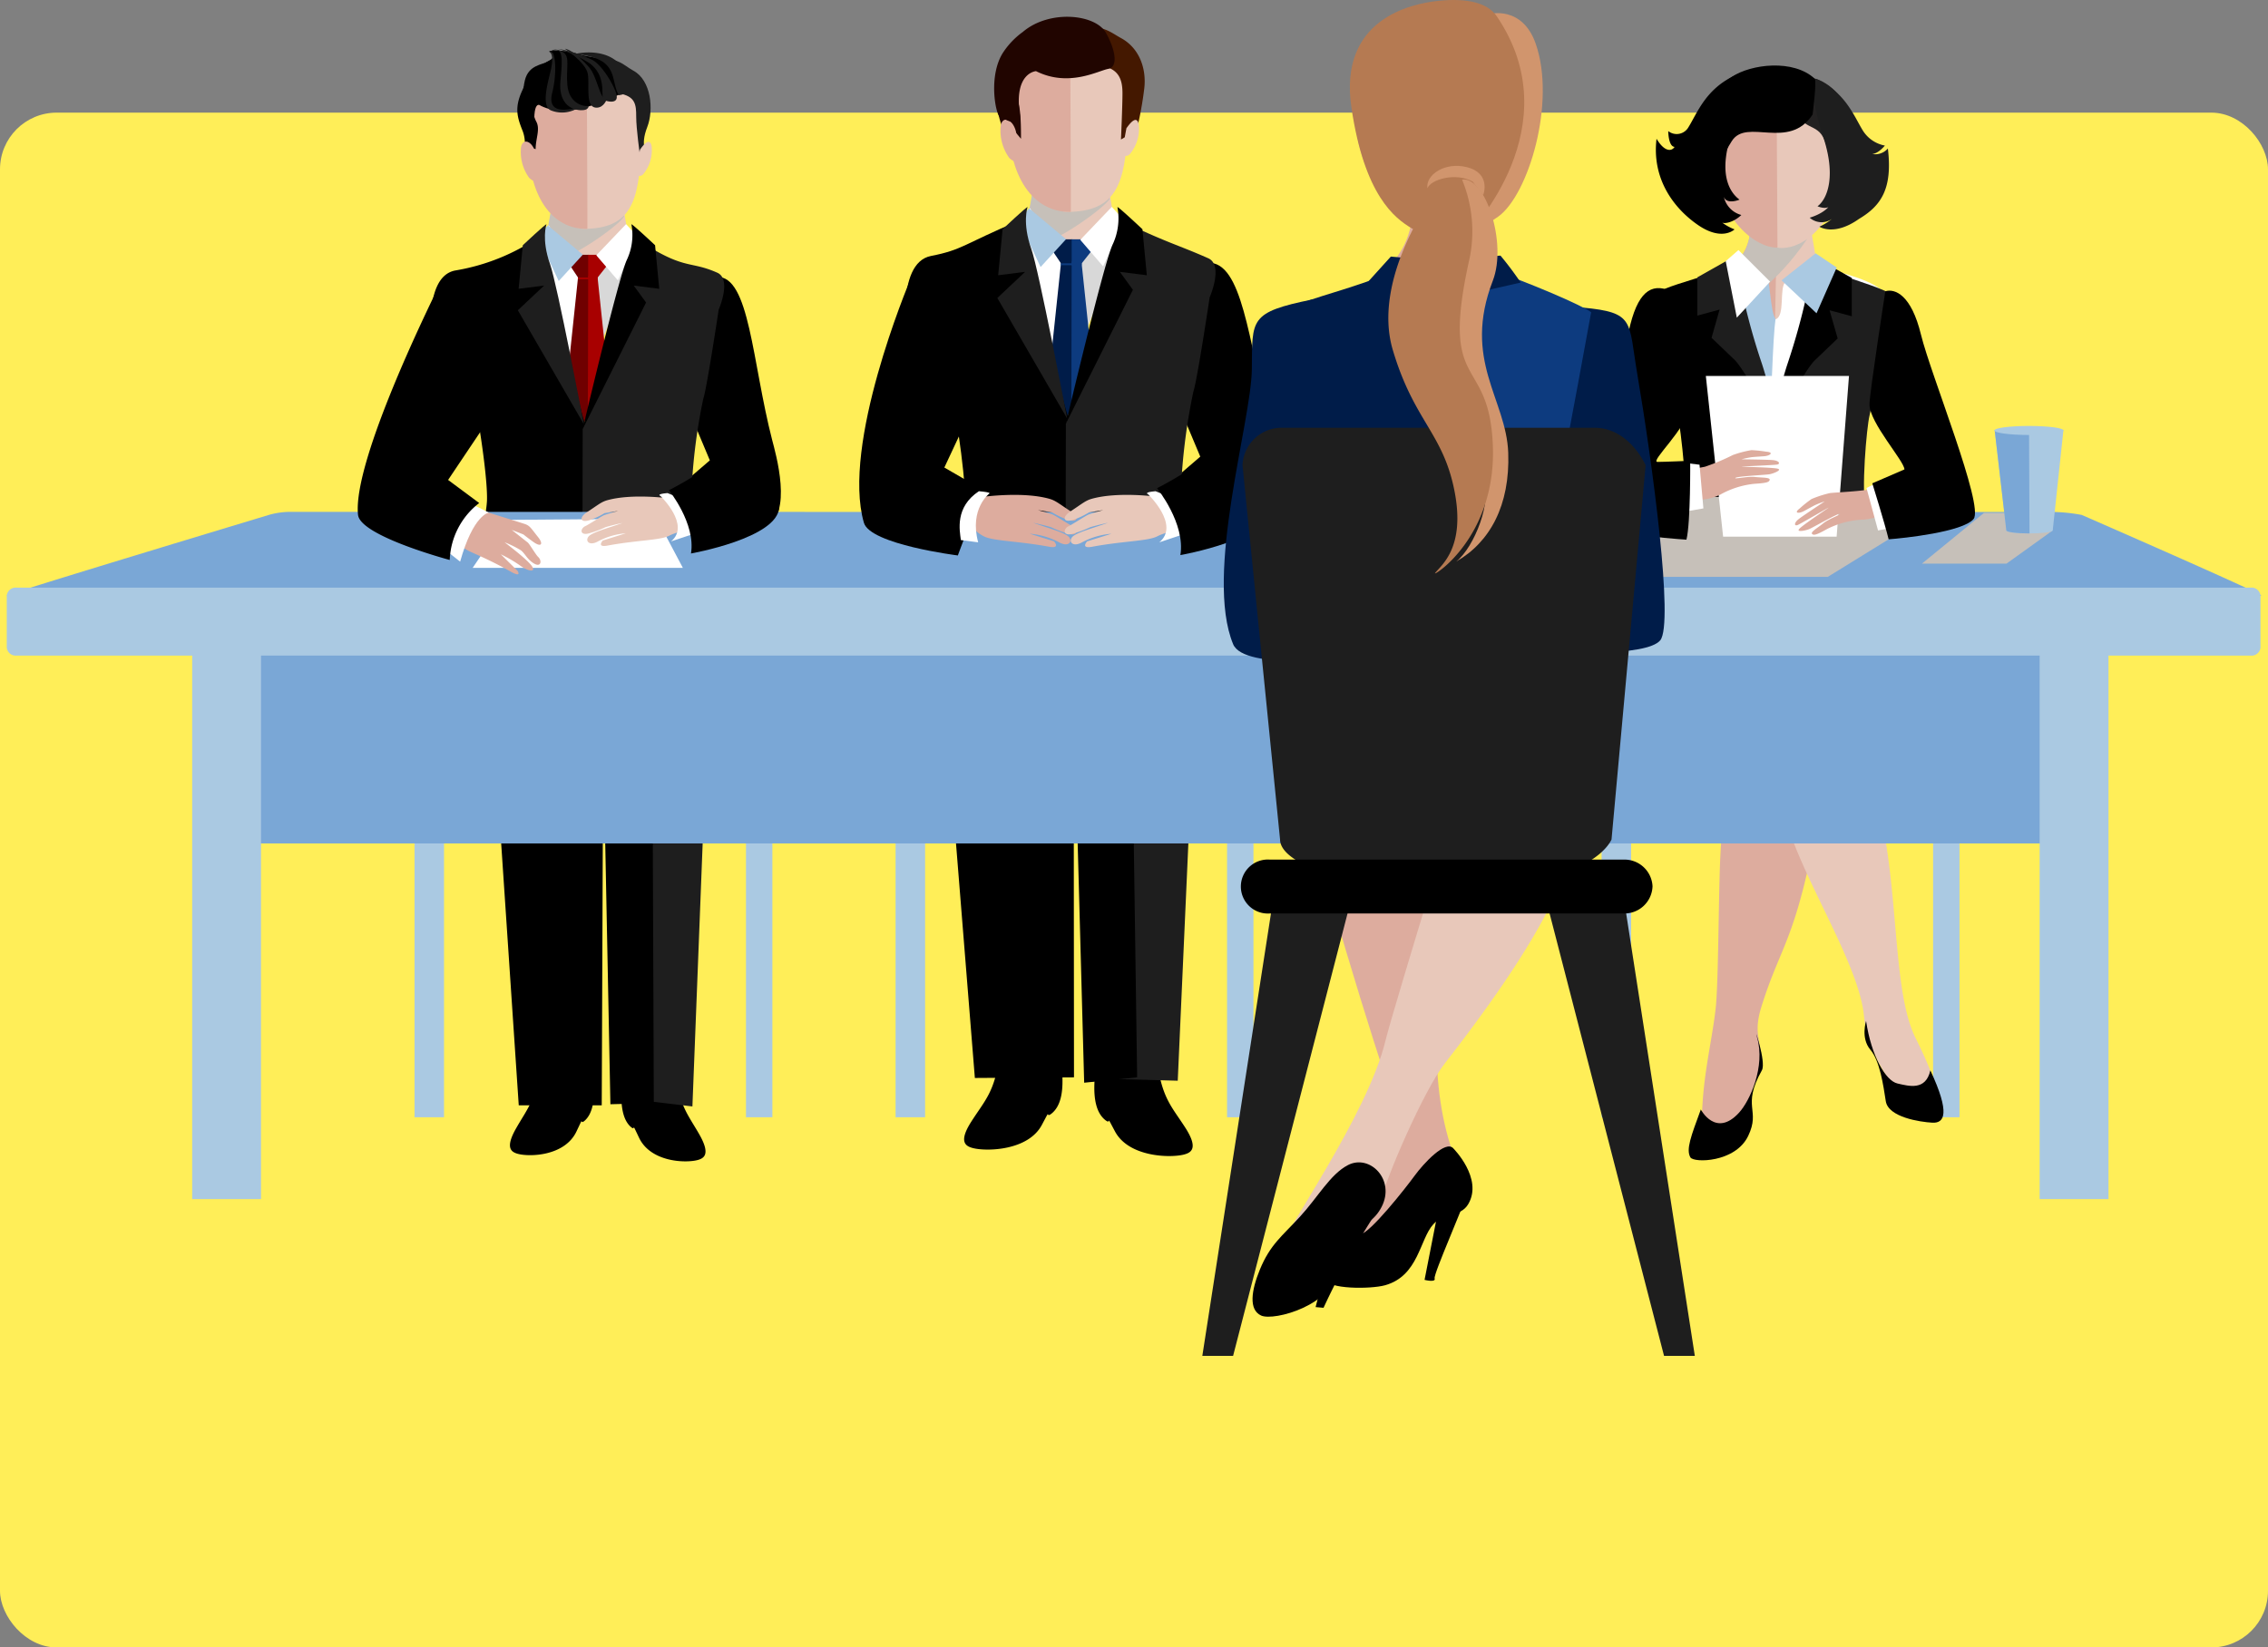<svg xmlns="http://www.w3.org/2000/svg" xmlns:xlink="http://www.w3.org/1999/xlink" width="400" height="290.64" viewBox="0 0 400 290.64">
  <rect x="0" y="0" width="400" height="290.64" fill="#808080" stroke="none"/>
  <defs>
    <clipPath id="clip-path">
      <rect id="Rectángulo_375656" data-name="Rectángulo 375656" width="397.639" height="239.199" fill="none"/>
    </clipPath>
    <clipPath id="clip-path-3">
      <rect id="Rectángulo_375639" data-name="Rectángulo 375639" width="14.491" height="13.525" fill="none"/>
    </clipPath>
    <clipPath id="clip-path-4">
      <path id="Trazado_718559" data-name="Trazado 718559" d="M47.671,13.973v-.007l.043.007.033-.007v.007l5.057.278c0,.41,1.281,3.122,1.485,4.789-1.269,1.886-9.481,7.543-11.929,7.543-2.038,0-1.264,1.76-2.562.384.266-2.059,2.237-12.218,2.237-12.7Z" transform="translate(-39.798 -13.966)" fill="none"/>
    </clipPath>
    <linearGradient id="linear-gradient" x1="-5.154" y1="11.518" x2="-5.022" y2="11.518" gradientUnits="objectBoundingBox">
      <stop offset="0" stop-color="#fff"/>
      <stop offset="0.253" stop-color="#c6c0b9"/>
      <stop offset="1" stop-color="#c6c0b9"/>
    </linearGradient>
    <clipPath id="clip-path-5">
      <path id="Trazado_718567" data-name="Trazado 718567" d="M39.091,19.072,48.164,52.14,58.546,19.952l-2.631-3.264c-.754.954-4.718,4.025-7,3.776s-6.077-2.282-6.829-3.911c-.629.683-2.993,2.519-2.993,2.519" transform="translate(-39.091 -16.553)" fill="none"/>
    </clipPath>
    <clipPath id="clip-path-7">
      <rect id="Rectángulo_375644" data-name="Rectángulo 375644" width="22.121" height="22.026" fill="none"/>
    </clipPath>
    <clipPath id="clip-path-8">
      <path id="Trazado_718588" data-name="Trazado 718588" d="M140.707,14.85h.09l5.439.3c0,.439.427,4.063.643,5.849A43.61,43.61,0,0,1,129.45,36.627c-3.24,1.634-3.3-5.294-4.692-6.779,3.288-.586,9.331-3.34,10.664-5.989,1.561-3.081.871-7.944.871-8.3Z" transform="translate(-124.758 -14.85)" fill="none"/>
    </clipPath>
    <linearGradient id="linear-gradient-2" x1="-10.175" y1="7.395" x2="-10.092" y2="7.395" gradientUnits="objectBoundingBox">
      <stop offset="0" stop-color="#fff"/>
      <stop offset="0.25" stop-color="#fff"/>
      <stop offset="0.643" stop-color="#c6c0b9"/>
      <stop offset="1" stop-color="#c6c0b9"/>
    </linearGradient>
    <clipPath id="clip-path-9">
      <rect id="Rectángulo_375646" data-name="Rectángulo 375646" width="15.321" height="14.299" fill="none"/>
    </clipPath>
    <clipPath id="clip-path-10">
      <path id="Trazado_718609" data-name="Trazado 718609" d="M83.877,12.536v0l.038,0,.045,0v0l5.342.3c0,.434,1.357,3.3,1.573,5.064-1.35,1.992-10.026,7.972-12.617,7.972-2.151,0-1.335,1.862-2.7.406.285-2.177,2.36-12.918,2.36-13.425Z" transform="translate(-75.554 -12.531)" fill="none"/>
    </clipPath>
    <linearGradient id="linear-gradient-3" x1="-9.331" y1="11.078" x2="-9.207" y2="11.078" xlink:href="#linear-gradient"/>
    <clipPath id="clip-path-11">
      <path id="Trazado_718617" data-name="Trazado 718617" d="M74.8,17.927l9.6,34.956L95.368,18.857,92.59,15.411c-.8,1.01-4.981,4.251-7.4,3.992s-6.426-2.415-7.22-4.137c-.669.721-3.169,2.661-3.169,2.661" transform="translate(-74.805 -15.266)" fill="none"/>
    </clipPath>
    <clipPath id="clip-path-13">
      <rect id="Rectángulo_375652" data-name="Rectángulo 375652" width="63.733" height="14.107" fill="none"/>
    </clipPath>
    <clipPath id="clip-path-14">
      <path id="Trazado_718642" data-name="Trazado 718642" d="M176.737,44.436,166,51.065H113.1l16.7-14.106h47.032Z" transform="translate(-113.103 -36.959)" fill="none"/>
    </clipPath>
    <linearGradient id="linear-gradient-4" x1="-12.497" y1="2.72" x2="-12.394" y2="2.72" xlink:href="#linear-gradient-2"/>
    <clipPath id="clip-path-15">
      <rect id="Rectángulo_375654" data-name="Rectángulo 375654" width="23.03" height="8.948" fill="none"/>
    </clipPath>
    <clipPath id="clip-path-16">
      <path id="Trazado_718655" data-name="Trazado 718655" d="M165.435,41.266l-8.117,5.83H142.405l10.937-8.947h4.177l1.39,1.791Z" transform="translate(-142.405 -38.149)" fill="none"/>
    </clipPath>
    <linearGradient id="linear-gradient-5" x1="-14.033" y1="7.558" x2="-13.934" y2="7.558" xlink:href="#linear-gradient-2"/>
  </defs>
  <g id="Grupo_1017917" data-name="Grupo 1017917" transform="translate(-599.999 -2703.644)">
    <g id="Grupo_1017009" data-name="Grupo 1017009" transform="translate(0 973.98)">
      <g id="Image_Place_Holder" data-name="Image Place Holder" transform="translate(599.999 1749.534)">
        <rect id="Image_Place_Holder-2" data-name="Image Place Holder" width="400" height="270.769" rx="10" fill="#ffee58"/>
      </g>
      <g id="Grupo_1017528" data-name="Grupo 1017528" transform="translate(601.18 1729.663)">
        <g id="Grupo_1017527" data-name="Grupo 1017527" clip-path="url(#clip-path)">
          <rect id="Rectángulo_375634" data-name="Rectángulo 375634" width="5.204" height="71.822" transform="translate(281.293 125.282)" fill="#aac9e2"/>
          <rect id="Rectángulo_375635" data-name="Rectángulo 375635" width="4.659" height="71.822" transform="translate(339.75 125.282)" fill="#aac9e2"/>
          <g id="Grupo_1017498" data-name="Grupo 1017498">
            <g id="Grupo_1017497" data-name="Grupo 1017497" clip-path="url(#clip-path)">
              <path id="Trazado_718548" data-name="Trazado 718548" d="M134.6,52.567c-2.664,1.743-5,17.614-5.392,30.6-.242,7.991-.278,20.354-.733,24.382-.723,6.345-2.446,12.346-2.434,20.7,0,5.626,1.53,3.992,6.17-1.442a16.185,16.185,0,0,0,2.979-5.636,13.918,13.918,0,0,0,1.2-6.264c-.263-2.27-1.056-3.783.135-7.628,2.851-9.215,5.142-11.068,8.058-23.646,3.053-13.174.84-38.165-9.981-31.066" transform="translate(172.924 70.414)" fill="#ddac9e"/>
              <path id="Trazado_718549" data-name="Trazado 718549" d="M127.2,90.192c-1.734,4.725-2.633,7.026-1.843,8.435.567,1.013,7.925.951,10.19-3.757s-1.219-5.074,2.424-11.6c.825-1.461-1.577-8.33-.842-5.781,1.48,5.126-1.257,11.144-3.178,13.252-4.111,4.509-6.751-.553-6.751-.553" transform="translate(171.586 105.548)"/>
              <path id="Trazado_718550" data-name="Trazado 718550" d="M134.619,50.635c11.677.168,8.02,5.209,10.828,9.709,9.979,15.968,6.082,42.482,11.514,53.356,4.943,9.882,3.914,11.445,1.592,11.53-3.022.114-6.421-3.366-8.615-8.352a19.659,19.659,0,0,1-2.1-7.137c-1-10.61-14.455-29.441-14.4-38.984s-1.271-6.25-2.3-12.621,3.477-7.5,3.477-7.5" transform="translate(179.72 69.471)" fill="#e8c8ba"/>
              <path id="Trazado_718551" data-name="Trazado 718551" d="M138.412,75.936c.932,6.229,3.463,10.553,5.531,11.027s4.979,1.3,5.807-2.31c3.558,7.609,2.476,9.346.346,9.225-2.187-.121-7.766-.965-8.207-3.786s-1.029-7.09-2.74-9.113-.738-5.043-.738-5.043" transform="translate(189.521 104.184)"/>
              <path id="Trazado_718552" data-name="Trazado 718552" d="M58.269,20.6c5.769-.254,6.2,15.036,9.747,28.779.565,2.182,3.8,13.293-1.283,15.361-7,2.854-6.708-.187-6.708-.187l-9.5-6.02,6.495-5.579-8.186-19.5Z" transform="translate(66.992 28.263)"/>
              <rect id="Rectángulo_375636" data-name="Rectángulo 375636" width="5.202" height="71.822" transform="translate(71.928 125.282)" fill="#aac9e2"/>
              <rect id="Rectángulo_375637" data-name="Rectángulo 375637" width="4.656" height="71.822" transform="translate(130.384 125.282)" fill="#aac9e2"/>
              <path id="Trazado_718553" data-name="Trazado 718553" d="M46.456,79.771c-.384,3.233-1.914,10.323.939,12.8.975.84-.081-1.283,1.426,1.886,2.071,4.36,8.3,4.509,10.373,3.926,1.167-.327,2.218-1.075.261-4.507-2.078-3.636-3.5-4.946-4.279-11.2a27.294,27.294,0,0,0-1.43-5.233Z" transform="translate(62.703 106.256)"/>
              <path id="Trazado_718554" data-name="Trazado 718554" d="M63.343,61.7l-2.626,67.4-11.231-1.333L43.893,48.176Z" transform="translate(60.221 66.097)" fill="#1e1e1e"/>
              <path id="Trazado_718555" data-name="Trazado 718555" d="M44.027,38.673,53.382,53.7l.344,87.856-7.657.192Z" transform="translate(60.405 53.059)"/>
              <path id="Trazado_718556" data-name="Trazado 718556" d="M51.507,79.309c.384,3.235,1.917,10.323-.937,12.8-.975.837.078-1.281-1.426,1.886-2.071,4.36-8.3,4.509-10.373,3.926-1.167-.327-2.22-1.072-.263-4.5,2.075-3.636,3.5-4.941,4.279-11.193a27.548,27.548,0,0,1,1.43-5.235Z" transform="translate(51.34 105.626)"/>
              <path id="Trazado_718557" data-name="Trazado 718557" d="M36.185,64.15l4.478,66.772H55.3L55.636,46.7Z" transform="translate(49.646 64.078)"/>
              <path id="Trazado_718558" data-name="Trazado 718558" d="M48.482,31.569,39.7,28.177s2.41-12.472,2.41-13.727L48,13.973v0l.028,0,.031,0v0l5.776.285c0,1.252,2.078,12.209,2.078,12.209Z" transform="translate(54.463 19.168)" fill="#e8c8ba"/>
              <g id="Grupo_1017496" data-name="Grupo 1017496" transform="translate(94.4 33.128)" style="mix-blend-mode: multiply;isolation: isolate">
                <g id="Grupo_1017495" data-name="Grupo 1017495">
                  <g id="Grupo_1017494" data-name="Grupo 1017494" clip-path="url(#clip-path-3)">
                    <g id="Grupo_1017493" data-name="Grupo 1017493" transform="translate(0.001 -0.001)">
                      <g id="Grupo_1017492" data-name="Grupo 1017492" clip-path="url(#clip-path-4)">
                        <rect id="Rectángulo_375638" data-name="Rectángulo 375638" width="17.978" height="18.054" transform="matrix(0.292, -0.957, 0.957, 0.292, -4.011, 13.153)" fill="url(#linear-gradient)"/>
                      </g>
                    </g>
                  </g>
                </g>
              </g>
              <path id="Trazado_718560" data-name="Trazado 718560" d="M55.86,16.89c-.757.956-4.749,6.736-7.033,6.5s-6.049-5-6.8-6.634c-.629.681-2.991,2.514-2.991,2.514L49.1,42.74l9.384-22.581Z" transform="translate(53.553 22.984)" fill="#d8d8d8"/>
              <path id="Trazado_718561" data-name="Trazado 718561" d="M42.038,16.762c.759,1.641,4.538,5.759,6.817,6,.064,0-1.191,28.184-1.191,28.184L39.052,19.286s2.365-1.838,2.986-2.524" transform="translate(53.579 22.997)" fill="#fff"/>
            </g>
          </g>
          <g id="Grupo_1017500" data-name="Grupo 1017500" transform="translate(92.724 39.264)">
            <g id="Grupo_1017499" data-name="Grupo 1017499" clip-path="url(#clip-path-5)">
              <path id="Trazado_718562" data-name="Trazado 718562" d="M43.544,23.317h1.665V18.95h-3.3l-.028,1.879Z" transform="translate(-35.266 -13.265)" fill="#700000"/>
              <path id="Trazado_718563" data-name="Trazado 718563" d="M44.177,20.51l-2.91,27.544,4.6,3.6.1-.095.168-31.028Z" transform="translate(-36.106 -11.125)" fill="#700000"/>
              <path id="Trazado_718564" data-name="Trazado 718564" d="M44.624,23.317h-1.39V18.95h3.385l-.026,1.879Z" transform="translate(-33.407 -13.265)" fill="#a80000"/>
              <path id="Trazado_718565" data-name="Trazado 718565" d="M44.9,20.51l2.91,27.544-4.6,3.6.064-31.147Z" transform="translate(-33.444 -11.125)" fill="#a80000"/>
              <path id="Trazado_718566" data-name="Trazado 718566" d="M42.465,20.953h3.489v-.315H42.5Z" transform="translate(-34.462 -10.949)" fill="#a80000"/>
            </g>
          </g>
          <g id="Grupo_1017512" data-name="Grupo 1017512">
            <g id="Grupo_1017511" data-name="Grupo 1017511" clip-path="url(#clip-path)">
              <path id="Trazado_718568" data-name="Trazado 718568" d="M60.925,96.269s-22.793.365-22.793-.553c0-14.37,3.235-28.215,3.337-31.659C41.6,59.48,39.5,46.664,38.84,44.7s-6.983-6.559-6.983-6.559-2.068-13.421,3.98-14.607a36.811,36.811,0,0,0,14.737-5.9s1.8,10.356,3.382,13.535c1.613,3.221,3.881,19,5.463,20.779,1.539,2.455,1.506,44.323,1.506,44.323" transform="translate(43.239 24.192)"/>
              <path id="Trazado_718569" data-name="Trazado 718569" d="M42.791,96.509l.083-44.895s5.733-17,9-30.646l-.216-3.406c9.26,6.293,9.758,4.149,14.953,6.452,2.607,1.155.249,6.523.249,6.523S64.8,44.3,64.144,46.266a100.553,100.553,0,0,0-2.13,18c.081,2.695,2.676,22.506,2.676,31.8Z" transform="translate(58.709 24.095)" fill="#1e1e1e"/>
              <path id="Trazado_718570" data-name="Trazado 718570" d="M47.26,21.928l-4.253,4.649L40.357,20.9l-.742-2.51,1.473-1.627Z" transform="translate(54.351 23)" fill="#aac9e2"/>
              <path id="Trazado_718571" data-name="Trazado 718571" d="M43.839,22.17l3.809,4.424,3.5-7.709-2.059-2.213Z" transform="translate(60.147 22.873)" fill="#fff"/>
              <path id="Trazado_718572" data-name="Trazado 718572" d="M43.051,16.694c0-.242-4.17,3.679-4.17,3.679l-.735,7.688,4.493-.572-4.633,4.357L49.653,51.961s-4.716-24.752-5.977-28.293c-1.547-4.353-.624-6.974-.624-6.974" transform="translate(52.144 22.89)" fill="#1e1e1e"/>
              <path id="Trazado_718573" data-name="Trazado 718573" d="M51.422,16.694c0-.242,4.175,3.679,4.175,3.679l.731,7.688-4.5-.572,2.182,2.993L42.826,52.82s6.226-26.4,7.775-29.83a10.279,10.279,0,0,0,.821-6.3" transform="translate(58.757 22.89)"/>
              <path id="Trazado_718574" data-name="Trazado 718574" d="M53.291,40.407l11.231,3.741.23,5.928L53.53,47.5Z" transform="translate(73.115 55.439)"/>
              <path id="Trazado_718575" data-name="Trazado 718575" d="M52.124,40.407,40.9,44.148l-.232,5.928L51.892,47.5Z" transform="translate(55.799 55.439)" fill="#1e1e1e"/>
              <path id="Trazado_718576" data-name="Trazado 718576" d="M39.119,20.151c.963,7.462,5.823,14.083,9.426,14.042,8.115-.09,9.623-4.549,10.029-14.2.342-8,.259-15.484-9.547-15.484-9.213,0-10.916,7.83-9.908,15.643" transform="translate(53.32 6.185)" fill="#e8c8ba"/>
              <path id="Trazado_718577" data-name="Trazado 718577" d="M38.784,18.48c.1-7.631,1.124-13.938,10.3-13.973,0,0,.161,29.686.121,29.686-6.267.133-10.536-5.847-10.42-15.712" transform="translate(53.209 6.184)" fill="#ddac9e"/>
              <path id="Trazado_718578" data-name="Trazado 718578" d="M41.2,20.533c0-1.8.816-3.47.152-4.782a5.019,5.019,0,0,1-.32-4.047c.984-3.454,4.931-4.924,6.082-5.256s.166-2.137.166-2.137a5.289,5.289,0,0,0-3.783.659,10.167,10.167,0,0,0-4.6,5.1c-1.473,3.126-.973,4.8.024,7.287a6.142,6.142,0,0,1,.18,3.7l1.112-.795Z" transform="translate(52.086 5.772)"/>
              <path id="Trazado_718579" data-name="Trazado 718579" d="M48.491,10.452c3.012.5,3.126,1.985,3.126,4.12s.652,6.717.652,6.717l1.262-.363s-1.283-1.105.031-4.509c1.2-3.081.686-8.25-2.419-9.943-2.038-1.11-2.531-2.488-7.424-1.988-1.964.2,3.539,5.762,4.772,5.966" transform="translate(59.406 6.01)" fill="#1e1e1e"/>
              <path id="Trazado_718580" data-name="Trazado 718580" d="M47.578,11.937c.467-.657,1.739-2.417,2.068-.562a6.611,6.611,0,0,1-1.5,4.891c-.761.761-1.224-.282-1.411.375-.09.311.847-4.7.847-4.7" transform="translate(64.107 14.475)" fill="#e8c8ba"/>
              <path id="Trazado_718581" data-name="Trazado 718581" d="M40.853,12.655c-.441-2.13-2.246-2.946-2.576-1.091A7.8,7.8,0,0,0,39.7,16.9c.764.766,1.85.989,1.85.655s-.695-4.9-.695-4.9" transform="translate(52.429 14.45)" fill="#ddac9e"/>
              <path id="Trazado_718582" data-name="Trazado 718582" d="M41.517,13.5c5.456,2.73,12.752-1.822,14.464-2.142s.372-1.338-.942-4.319c-.961-2.177-4.139-1.784-6.86-2.652-2.918-.927-5.814-.621-5.038-.365,1.29.432.242,1.385-.13,1.594-1.252.695-3.591.652-4.277,3.378-.821,3.247-.05,10.271.7,10.619,1.3.6,1.177.116,1.084-.942-.6-6.71.994-5.171.994-5.171" transform="translate(52.661 5.153)"/>
              <path id="Trazado_718583" data-name="Trazado 718583" d="M95.079,19.546c6.1-.268,7.116,13.575,10.866,28.1.6,2.308,3.449,16.376-1.919,18.561-7.41,3.02-7.095-.2-7.095-.2L86.891,59.647l6.86-5.9L85.1,33.138Z" transform="translate(116.757 26.812)"/>
              <path id="Trazado_718584" data-name="Trazado 718584" d="M123.38,47.289c-.92,8.3-1.445,16,1.85,21.685,2.536,4.383,33.445.235,35.751-1.618,9.452-7.607,7.436-19.752,3.833-21.483s-41.434,1.416-41.434,1.416" transform="translate(168.321 62.223)"/>
              <rect id="Rectángulo_375641" data-name="Rectángulo 375641" width="5.204" height="71.822" transform="translate(156.772 125.282)" fill="#aac9e2"/>
              <rect id="Rectángulo_375642" data-name="Rectángulo 375642" width="4.659" height="71.822" transform="translate(215.228 125.282)" fill="#aac9e2"/>
              <path id="Trazado_718585" data-name="Trazado 718585" d="M140.067,47.575l.346,2.664s3.442.344,5.154-.429l-.173-2.491Z" transform="translate(192.171 64.921)" fill="#aac9e2"/>
              <path id="Trazado_718586" data-name="Trazado 718586" d="M134.048,48.884l-4.464-22.427s1.162-10.3,1.162-11.651l4.481-.3v0l.043,0,.024,0v0l4.312.3c0,1.347,1.962,12.391,1.962,12.391l-3.461,9.182-2.358-2.946Z" transform="translate(177.789 19.904)" fill="#e8c8ba"/>
              <path id="Trazado_718587" data-name="Trazado 718587" d="M125.037,27.082c2.173-.92,10.646-1.81,11.317-10.034,0,0,4.853,1.1,4.623,2.59-.225,1.473-.2,31.313-1.8,31.659s-16.455-23.805-14.137-24.216" transform="translate(171.214 23.39)" fill="#ddac9e"/>
              <g id="Grupo_1017505" data-name="Grupo 1017505" transform="translate(295.925 35.224)" style="mix-blend-mode: multiply;isolation: isolate">
                <g id="Grupo_1017504" data-name="Grupo 1017504">
                  <g id="Grupo_1017503" data-name="Grupo 1017503" clip-path="url(#clip-path-7)">
                    <g id="Grupo_1017502" data-name="Grupo 1017502" transform="translate(0 0)">
                      <g id="Grupo_1017501" data-name="Grupo 1017501" clip-path="url(#clip-path-8)">
                        <rect id="Rectángulo_375643" data-name="Rectángulo 375643" width="28.758" height="27.891" transform="translate(-6.413 21.498) rotate(-73.389)" fill="url(#linear-gradient-2)"/>
                      </g>
                    </g>
                  </g>
                </g>
              </g>
              <path id="Trazado_718589" data-name="Trazado 718589" d="M127.525,21.6c.991,7.6,7.161,14.1,10.823,14.1,4.1-.014,9.358-4.172,10.944-13.9,1.286-7.987-.735-15.923-10.745-15.923-9.376,0-12.05,7.754-11.023,15.724" transform="translate(174.681 8.06)" fill="#e8c8ba"/>
              <path id="Trazado_718590" data-name="Trazado 718590" d="M127.032,21.279c-.7-7.991,1.627-15.686,10.97-15.722l.176,30.478c-.029,0-.1.019-.142.019-3.672,0-10.131-4.761-11-14.775" transform="translate(174.129 7.624)" fill="#ddac9e"/>
              <path id="Trazado_718591" data-name="Trazado 718591" d="M133.074,11.98c1.919,3.6,4.364,1.324,5.475,6.473.4,1.834,1.383,5.773.123,8.62-1.639,3.719,3.321-7.1,3.321-7.1s2.825-8.992-3.712-13.186c-3.492-2.239-4.749-.026-4.775.633-.024.5-.432,4.561-.432,4.561" transform="translate(182.577 7.966)" fill="#232121"/>
              <path id="Trazado_718592" data-name="Trazado 718592" d="M135.741,19.9c1.172,2.336,5.249,1.167,6.77,2.723.709,5.522.709,6.893,2.491,7.007.842,5.51,1.845,48.412,1.845,48.412l-22.776,2.27s3.662-17.662,5.413-21.165-.515-16.094-2.654-18.772c0,0,2.163-12.244-4.194-15.43,4.979-1.188,13.105-5.045,13.105-5.045" transform="translate(168.256 27.301)" fill="#aac9e2"/>
              <path id="Trazado_718593" data-name="Trazado 718593" d="M142.326,20.1c-1.592,3.209-6.6.652-8.067,2.009-1.2,1.117,0,6.058-1.779,6.651-.854,5.517-1.665,47.763-1.665,47.763l20.693,3.034s-2.151-14.647-4.614-19.723c-2.785-5.747-1.15-16.848,1.174-19.733,0,0-2.45-6.357,3.755-15.591-.949-2.55-9.5-4.41-9.5-4.41" transform="translate(179.478 27.577)" fill="#fff"/>
              <path id="Trazado_718594" data-name="Trazado 718594" d="M136.254,15.13c-2.856,7.709-.631,11.132,1.12,12.41-.56.235-2.78.9-2.842-1.006a4.271,4.271,0,0,0,3.162,3.715c-1.279,1.269-3.186,1.751-3.579,1.191a9.343,9.343,0,0,0,2.381,1.35s-2.23,2.225-6.625-.9c-4.127-2.908-7.977-8.034-7.13-15.088,1.426,2.386,2.695,2.234,3.178,1.435-1.112-.083-1.112-2.785-1.112-2.785a2.392,2.392,0,0,0,3.575-.712c1.549-2.5,3.024-6.684,8.115-9.073,2.154-1.008-.242,9.464-.242,9.464" transform="translate(168.237 7.679)"/>
              <path id="Trazado_718595" data-name="Trazado 718595" d="M136.084,15.084c2.861,7.714,1.11,11.979-.648,13.259.56.235,2.488.844,2.552-1.065-.111,1.006-1.459,2.329-3.928,3.081a3.154,3.154,0,0,0,3.928.211,9.555,9.555,0,0,1-2.225,1.373s2.595,1.751,6.993-1.373c3.926-2.334,5.939-5.363,5.088-12.42a2.936,2.936,0,0,1-2.754.968c1.112-.076,2.23-1.485,2.23-1.485A5.84,5.84,0,0,1,143.442,15c-1.549-2.5-3.027-6.68-8.112-9.066-2.149-1,.754,9.149.754,9.149" transform="translate(183.931 8.048)" fill="#1e1e1e"/>
              <path id="Trazado_718596" data-name="Trazado 718596" d="M145.5,13.519c-4.217,6.423-11.618.541-14.249,4.675-1.257,1.981-3.812,6.5-2.066,10.93,1.072,2.728-2.4-7.235-2.4-7.235s-3.276-9.905,4.471-15.022c3.418-2.263,10.866-3.155,14.621.339.377.351-.38,6.312-.38,6.312" transform="translate(173.006 6.686)"/>
              <path id="Trazado_718597" data-name="Trazado 718597" d="M132.167,20.349c-4.284,1.418-8.247,2.438-9.422,3.39,0,0,3.1,19.778,3.579,21.675s2.076,15.594,1.12,19.159-2.491,15.352-2.256,16.775,9.936,2.486,13.494,1.3,5.225-5.221,5.225-7.593.292-28.772.292-28.772-6.936-16.853-8.357-19.227c-1.44-2.37-3.677-6.7-3.677-6.7" transform="translate(168.406 27.919)"/>
              <path id="Trazado_718598" data-name="Trazado 718598" d="M131.406,19.271l-5.7,3.216v6.755l3.916-1.065L128.2,33.164s-.534-.536,4.1,3.914c1.781,1.717,8.005,13.167,8.005,13.167s-1.584-7.458-3.2-12.46a114.874,114.874,0,0,1-3.38-12.1,34.8,34.8,0,0,0-2.32-6.412" transform="translate(172.475 26.44)" fill="#1e1e1e"/>
              <path id="Trazado_718599" data-name="Trazado 718599" d="M130.064,18.6l5.577,5.574-5.866,6.35-1.959-9.965Z" transform="translate(175.362 25.515)" fill="#fff"/>
              <path id="Trazado_718600" data-name="Trazado 718600" d="M143.157,20.4c4.279,1.433,8.311,2.7,9.5,3.648,0,0-3.534,19.4-4.006,21.3s-1.539,13.352-.6,16.905,3.283,16.35,3.043,17.778-10.9,3.852-14.464,2.671-5.216-5.226-5.216-7.6-.3-28.775-.3-28.775,6.94-16.853,8.366-19.227,3.679-6.7,3.679-6.7" transform="translate(179.885 27.987)" fill="#1e1e1e"/>
              <path id="Trazado_718601" data-name="Trazado 718601" d="M139.938,19.325l5.688,3.2v6.755L141.71,28.22l1.43,4.981s.541-.529-4.092,3.914c-1.788,1.727-8.01,13.179-8.01,13.179s1.587-7.455,3.2-12.458a118.054,118.054,0,0,0,3.382-12.1,34.724,34.724,0,0,1,2.317-6.407" transform="translate(179.784 26.514)"/>
              <path id="Trazado_718602" data-name="Trazado 718602" d="M131.964,23.606l6.022-4.765,3.715,2.51-3.56,8.067Z" transform="translate(181.054 25.85)" fill="#aac9e2"/>
              <path id="Trazado_718603" data-name="Trazado 718603" d="M81.749,79.1c-.448,3.371-2.234,10.757,1.1,13.34,1.136.873-.095-1.34,1.663,1.964,2.429,4.547,9.7,4.7,12.128,4.092,1.366-.342,2.588-1.12.306-4.7-2.427-3.788-4.094-5.154-5.007-11.665a26.017,26.017,0,0,0-1.667-5.456Z" transform="translate(110.952 105.196)"/>
              <path id="Trazado_718604" data-name="Trazado 718604" d="M101.483,60.263l-3,67.054-14.713-.4L78.755,46.169Z" transform="translate(108.051 63.343)" fill="#1e1e1e"/>
              <path id="Trazado_718605" data-name="Trazado 718605" d="M78.912,36.265,89.842,51.93l1.264,88.376-9.341.949Z" transform="translate(108.267 49.756)"/>
              <path id="Trazado_718606" data-name="Trazado 718606" d="M87.658,78.618c.446,3.371,2.232,10.759-1.1,13.338-1.136.875.095-1.333-1.665,1.966-2.422,4.545-9.7,4.7-12.123,4.089-1.369-.339-2.593-1.117-.306-4.692,2.427-3.793,4.092-5.154,5-11.67a26.481,26.481,0,0,1,1.67-5.456Z" transform="translate(97.671 104.538)"/>
              <path id="Trazado_718607" data-name="Trazado 718607" d="M69.746,62.82l5.316,66.115,17.482-.111-.069-84.187Z" transform="translate(95.691 61.24)"/>
              <path id="Trazado_718608" data-name="Trazado 718608" d="M84.738,31.142l-9.293-3.584s2.548-13.188,2.548-14.514l6.231-.505v0l.031,0,.036,0v0l6.106.3c0,1.326,2.192,12.906,2.192,12.906Z" transform="translate(103.51 17.199)" fill="#e8c8ba"/>
              <g id="Grupo_1017510" data-name="Grupo 1017510" transform="translate(179.213 29.724)" style="mix-blend-mode: multiply;isolation: isolate">
                <g id="Grupo_1017509" data-name="Grupo 1017509">
                  <g id="Grupo_1017508" data-name="Grupo 1017508" clip-path="url(#clip-path-9)">
                    <g id="Grupo_1017507" data-name="Grupo 1017507" transform="translate(0.001 -0.001)">
                      <g id="Grupo_1017506" data-name="Grupo 1017506" clip-path="url(#clip-path-10)">
                        <rect id="Rectángulo_375645" data-name="Rectángulo 375645" width="19.008" height="19.088" transform="translate(-4.241 13.906) rotate(-73.039)" fill="url(#linear-gradient-3)"/>
                      </g>
                    </g>
                  </g>
                </g>
              </g>
              <path id="Trazado_718610" data-name="Trazado 718610" d="M92.531,15.623c-.8,1.008-5.022,7.118-7.436,6.867S78.7,17.2,77.9,15.476c-.659.721-3.157,2.659-3.157,2.659L85.392,42.944l9.924-23.869Z" transform="translate(102.551 21.233)" fill="#d8d8d8"/>
              <path id="Trazado_718611" data-name="Trazado 718611" d="M77.926,15.488c.8,1.734,4.8,6.084,7.2,6.34.071,0-1.255,29.79-1.255,29.79L74.764,18.152s2.507-1.943,3.162-2.664" transform="translate(102.576 21.249)" fill="#fff"/>
            </g>
          </g>
          <g id="Grupo_1017514" data-name="Grupo 1017514" transform="translate(177.437 36.211)">
            <g id="Grupo_1017513" data-name="Grupo 1017513" clip-path="url(#clip-path-11)">
              <path id="Trazado_718612" data-name="Trazado 718612" d="M79.517,22.417h1.762V17.8H77.788l-.036,1.988Z" transform="translate(-70.762 -11.791)" fill="#001c49"/>
              <path id="Trazado_718613" data-name="Trazado 718613" d="M80.179,19.448,77.107,48.565l4.86,3.809.109-.1.178-32.8Z" transform="translate(-71.646 -9.528)" fill="#001c49"/>
              <path id="Trazado_718614" data-name="Trazado 718614" d="M80.659,22.417H79.186V17.8h3.579l-.026,1.988Z" transform="translate(-68.795 -11.791)" fill="#0d3b7f"/>
              <path id="Trazado_718615" data-name="Trazado 718615" d="M80.947,19.448l3.074,29.116-4.865,3.809.069-32.926Z" transform="translate(-68.835 -9.528)" fill="#0d3b7f"/>
              <path id="Trazado_718616" data-name="Trazado 718616" d="M78.373,19.916h3.686v-.332H78.413Z" transform="translate(-69.91 -9.341)" fill="#0d3b7f"/>
            </g>
          </g>
          <g id="Grupo_1017526" data-name="Grupo 1017526">
            <g id="Grupo_1017525" data-name="Grupo 1017525" clip-path="url(#clip-path)">
              <path id="Trazado_718618" data-name="Trazado 718618" d="M97.887,99.536S73.8,99.92,73.8,98.95c0-15.188,3.418-29.825,3.527-33.466.135-4.841-2.087-18.39-2.78-20.461s-7.389-6.936-7.389-6.936S64.976,23.9,71.363,22.648c5.581-1.084,5.743-2.087,15.582-6.241,0,0,1.9,10.947,3.577,14.308,1.7,3.4,4.1,20.079,5.773,21.967,1.625,2.593,1.592,46.854,1.592,46.854" transform="translate(91.645 22.51)"/>
              <path id="Trazado_718619" data-name="Trazado 718619" d="M78.716,99.786l.092-47.457s6.06-17.968,9.519-32.4l-.232-3.6c8.632,4.163,10.316,4.386,15.812,6.822,2.754,1.219.259,6.9.259,6.9s-2.177,14.55-2.87,16.623a105.825,105.825,0,0,0-2.251,19.033c.081,2.846,2.83,23.793,2.83,33.614Z" transform="translate(107.998 22.407)" fill="#1e1e1e"/>
              <path id="Trazado_718620" data-name="Trazado 718620" d="M83.436,20.95l-4.49,4.912-2.806-6-.778-2.654,1.554-1.717Z" transform="translate(103.396 21.252)" fill="#aac9e2"/>
              <path id="Trazado_718621" data-name="Trazado 718621" d="M79.825,21.2l4.028,4.678,3.7-8.15-2.173-2.341Z" transform="translate(109.52 21.116)" fill="#fff"/>
              <path id="Trazado_718622" data-name="Trazado 718622" d="M78.984,15.415c0-.256-4.4,3.892-4.4,3.892l-.78,8.122,4.751-.6-4.9,4.609L85.972,52.7s-4.984-26.163-6.324-29.913c-1.634-4.6-.664-7.367-.664-7.367" transform="translate(101.06 21.133)" fill="#1e1e1e"/>
              <path id="Trazado_718623" data-name="Trazado 718623" d="M87.844,15.415c0-.256,4.41,3.892,4.41,3.892l.773,8.122-4.753-.6,2.3,3.167L78.755,53.6s6.58-27.907,8.219-31.536a10.847,10.847,0,0,0,.871-6.653" transform="translate(108.052 21.133)"/>
              <path id="Trazado_718624" data-name="Trazado 718624" d="M88.389,40.407l11.234,3.741.23,5.928L88.631,47.5Z" transform="translate(121.269 55.439)"/>
              <path id="Trazado_718625" data-name="Trazado 718625" d="M87.224,40.407,76,44.148l-.232,5.928L86.994,47.5Z" transform="translate(103.953 55.439)" fill="#1e1e1e"/>
              <rect id="Rectángulo_375648" data-name="Rectángulo 375648" width="321.37" height="36.975" transform="translate(41.24 111.823)" fill="#7aa7d6"/>
              <rect id="Rectángulo_375649" data-name="Rectángulo 375649" width="12.142" height="103.151" transform="translate(358.546 108.393)" fill="#aac9e2"/>
              <rect id="Rectángulo_375650" data-name="Rectángulo 375650" width="12.142" height="103.151" transform="translate(32.712 108.393)" fill="#aac9e2"/>
              <path id="Trazado_718626" data-name="Trazado 718626" d="M397.618,52.846H.014c-.968,0,46.351-14.275,46.351-14.275a14.007,14.007,0,0,1,3.461-.5l311.391.021a30.635,30.635,0,0,1,4.753.519s32.61,14.234,31.647,14.234" transform="translate(0 52.233)" fill="#7aa7d6"/>
              <path id="Trazado_718627" data-name="Trazado 718627" d="M397.484,54.289a1.582,1.582,0,0,1-1.71,1.411H1.716a1.582,1.582,0,0,1-1.71-1.411V45.116a1.582,1.582,0,0,1,1.71-1.411H395.774a1.582,1.582,0,0,1,1.71,1.411Z" transform="translate(0.008 59.963)" fill="#aac9e2"/>
              <path id="Trazado_718628" data-name="Trazado 718628" d="M74.838,19.071c1.018,7.887,6.151,14.889,9.958,14.846,8.58-.1,10.176-4.813,10.61-15.015.351-8.454.27-16.369-10.1-16.369-9.742,0-11.54,8.276-10.472,16.538" transform="translate(102.305 3.475)" fill="#e8c8ba"/>
              <path id="Trazado_718629" data-name="Trazado 718629" d="M74.484,17.3c.1-8.067,1.181-14.735,10.885-14.77,0,0,.168,31.382.126,31.382-6.625.135-11.141-6.181-11.011-16.611" transform="translate(102.187 3.475)" fill="#ddac9e"/>
              <path id="Trazado_718630" data-name="Trazado 718630" d="M76.312,9.491,74.495,8.417l.083.916L76.3,11.178Z" transform="translate(102.206 11.548)" fill="#210500"/>
              <path id="Trazado_718631" data-name="Trazado 718631" d="M78,21.445c0-1.9,0-5.638-.7-7.026a5.308,5.308,0,0,1-.342-4.279c1.044-3.648,5.214-5.207,6.43-5.555s.173-2.261.173-2.261a5.608,5.608,0,0,0-4,.7A10.775,10.775,0,0,0,74.7,8.406a11.642,11.642,0,0,0-.875,7.733,19.784,19.784,0,0,0,1.093,3.878l1.177-.84Z" transform="translate(100.889 3.039)" fill="#210500"/>
              <path id="Trazado_718632" data-name="Trazado 718632" d="M77.178,5.7c1.392,1.739,4.44,2.151,5.373.792.6-.887,3.335,2.17,4.64,2.391,3.181.527,3.707,2.576,3.707,4.837s-.263,8.153-.263,8.153l2.752-1.592a63.052,63.052,0,0,0,1.357-7.422c.4-3.449-.828-7.092-4.108-8.883-2.156-1.174-3.046-2.386-8.219-1.855-2.075.211-4.374.081-4.713,1.124A15.33,15.33,0,0,0,77.178,5.7" transform="translate(105.888 2.738)" fill="#441800"/>
              <path id="Trazado_718633" data-name="Trazado 718633" d="M83.776,10.387c.5-.695,1.841-2.555,2.185-.6a6.956,6.956,0,0,1-1.587,5.169c-.806.809-1.3-.3-1.49.4-.095.327.892-4.972.892-4.972" transform="translate(113.707 12.239)" fill="#e8c8ba"/>
              <path id="Trazado_718634" data-name="Trazado 718634" d="M76.666,11.146c-.46-2.253-2.372-3.114-2.721-1.158a8.291,8.291,0,0,0,1.5,5.645c.811.806,1.959,1.044,1.959.69s-.738-5.178-.738-5.178" transform="translate(101.361 12.211)" fill="#ddac9e"/>
              <path id="Trazado_718635" data-name="Trazado 718635" d="M80.807,10.842c5.769,2.882,10.921-.062,12.728-.4s1.286-3.354-.4-6.364C91.279.763,83.164-.064,78.489,3.913a13.876,13.876,0,0,0-3.382,3.477c-2.816,4.111-1.43,11.2-.631,11.566,1.376.633,3.838,1.99,3.484-.427-1.1-7.46,2.846-7.688,2.846-7.688" transform="translate(100.734 1.713)" fill="#210500"/>
              <path id="Trazado_718636" data-name="Trazado 718636" d="M72.419,20.778c-.472,1.1-12.183,29.154-8.207,42.94,1.105,3.831,16.571,5.769,16.571,5.769s-.074.116,4.376-11.6L78.4,53.976l5.75-12.292Z" transform="translate(86.97 28.507)"/>
              <path id="Trazado_718637" data-name="Trazado 718637" d="M73.852,37.153s7-.975,11.68.349c1.108.311,1.7.871,3.734,2.2,1.525.991,1.312,2.035-.4,1.525A13.648,13.648,0,0,1,86.02,39.9L83.5,39.492s1.966.569,2.486.742S88.9,42,89.578,42.317c.965.439,1.1,1.743-.512,1.4a20.1,20.1,0,0,1-3.233-1.2c-1.143-.356-3.178-.795-3.178-.795,2.287.847,5.633,1.722,6.319,2.521s-.052,1.812-1.66.973a13.145,13.145,0,0,0-5.252-1.554l4.274,1.34s1.241,1.345-.9.946c-5.42-1.008-9.872-.984-11.488-1.838-3.181-1.689-2.782-3.779-.1-6.962" transform="translate(98.374 50.499)" fill="#ddac9e"/>
              <path id="Trazado_718638" data-name="Trazado 718638" d="M71.072,45.151c-.209-1.691-1.089-5.79,3.178-8.617,2.251.195,1.862.4,1.862.4s-3.582,2.652-1.99,8.617Z" transform="translate(97.212 50.125)" fill="#fff"/>
              <path id="Trazado_718639" data-name="Trazado 718639" d="M99.064,42.127c.24-1.245-2.4-3.124-3.961-4.974,0,0-6.99-.975-11.68.349-1.105.313-1.691.871-3.726,2.206-1.528.992-1.316,2.033.4,1.525A13.677,13.677,0,0,0,82.94,39.9l2.524-.413s-1.971.569-2.488.745S80.06,42,79.382,42.317c-.963.441-1.1,1.743.512,1.4a20.145,20.145,0,0,0,3.233-1.193c1.141-.356,3.176-.8,3.176-.8-2.282.847-5.633,1.724-6.314,2.521s.047,1.815,1.658.975A13.157,13.157,0,0,1,86.9,43.667l-4.281,1.343s-1.236,1.343.9.946c5.418-1.01,9.87-.984,11.48-1.841,1.335-.709,3.888-1.091,4.061-1.988" transform="translate(107.933 50.499)" fill="#e8c8ba"/>
              <path id="Trazado_718640" data-name="Trazado 718640" d="M91.336,44.091c.2-1.694.13-5.7-5.038-7.557-2.251.195-1.326.531-1.326.531s5.7,5.437,1.988,8.485Z" transform="translate(116.323 50.125)" fill="#fff"/>
              <path id="Trazado_718641" data-name="Trazado 718641" d="M92.861,34.355c-2.09,1.988-7.329,4.64-7.329,4.64s5.045,6.229,4.115,11.8c0,0,16.236-2.846,16.438-8.613.128-3.719-13.224-7.823-13.224-7.823" transform="translate(117.35 47.135)"/>
              <g id="Grupo_1017519" data-name="Grupo 1017519" transform="translate(268.28 87.666)" style="mix-blend-mode: multiply;isolation: isolate">
                <g id="Grupo_1017518" data-name="Grupo 1017518">
                  <g id="Grupo_1017517" data-name="Grupo 1017517" clip-path="url(#clip-path-13)">
                    <g id="Grupo_1017516" data-name="Grupo 1017516" transform="translate(0 0.001)">
                      <g id="Grupo_1017515" data-name="Grupo 1017515" clip-path="url(#clip-path-14)">
                        <rect id="Rectángulo_375651" data-name="Rectángulo 375651" width="23.093" height="65.097" transform="translate(-2 13.817) rotate(-81.762)" fill="url(#linear-gradient-4)"/>
                      </g>
                    </g>
                  </g>
                </g>
              </g>
              <path id="Trazado_718643" data-name="Trazado 718643" d="M149.407,56.317H129.385L126.337,27.96h25.248Z" transform="translate(173.334 38.361)" fill="#fff"/>
              <path id="Trazado_718644" data-name="Trazado 718644" d="M120.863,44.22c.232.069,12.268-2.028,12.531-2.011a8.964,8.964,0,0,0,4.806-.861,15.47,15.47,0,0,1,6.087-1.924c2.206-.126,2.578-.323,2.65-.7.064-.446-1.338-.356-2.623-.5s-3.793.446-3.4.154,5.266-.508,5.982-.633,2.308-.766,1.449-.984-5.629-.32-6.3-.344c-.667-.04,5.809-.278,6.246-.391.555-.145.308-.664-.752-.773-.719-.083-5.1-.145-5.572-.14a12.792,12.792,0,0,1,1.962-.4c1.034-.088,1.423-.1,2.009-.147,1.075-.078,1.822-.695.4-.8a21.955,21.955,0,0,0-2.626-.275,18.457,18.457,0,0,0-3.261.856,38.045,38.045,0,0,1-4.905,2.061c-4.965,1.105-15.439.723-16,1Z" transform="translate(163.997 45.923)" fill="#ddac9e"/>
              <path id="Trazado_718645" data-name="Trazado 718645" d="M125.229,34.449l2.22.27.681,7.709-3.413.6.47-7.7Z" transform="translate(171.111 47.264)" fill="#fff"/>
              <path id="Trazado_718646" data-name="Trazado 718646" d="M131.81,21.664c-3.181-.994-5.565,1-6.959,8.95C123.6,37.746,118.29,49.7,117.3,60.64c-.363,3.961,15.366,4.981,18.027,5.171.754-3.036.662-13.919.662-13.919s-4.571.2-5.762.2c-1.456,0,5.368-6.113,5.368-9.348,0-1.9-3.783-21.08-3.783-21.08" transform="translate(160.925 29.398)"/>
              <path id="Trazado_718647" data-name="Trazado 718647" d="M161.313,40.849c-.159.183-11.516,2.227-11.732,2.386a9.316,9.316,0,0,1-4.834,1.542,15.453,15.453,0,0,0-6.162,1.67c-1.924,1.084-2.344,1.122-2.612.837-.294-.342.935-1.02,1.945-1.838.982-.821,3.425-1.67,2.941-1.7s-4.708,2.41-5.38,2.692c-.688.282-2.36.6-1.75-.047.591-.652,4.561-3.3,5.119-3.693.541-.391-5.043,2.908-5.467,3.043-.548.178-.619-.391.218-1.053.555-.458,4.215-2.88,4.611-3.129a12.859,12.859,0,0,0-1.862.726c-.918.486-1.26.688-1.779.961-.946.517-1.9.4-.761-.458a20.855,20.855,0,0,1,2.071-1.653,19.488,19.488,0,0,1,3.2-1.039c.522-.114,6.355-.325,7.718-.835,4.777-1.755,11.706-4.993,12.332-5.071Z" transform="translate(182.432 46.903)" fill="#ddac9e"/>
              <path id="Trazado_718648" data-name="Trazado 718648" d="M140.283,35.869l-2,1.018,2.035,7.477,3.4-.626-3.1-7.057Z" transform="translate(189.724 49.213)" fill="#fff"/>
              <path id="Trazado_718649" data-name="Trazado 718649" d="M141.3,21.726c1.71-.512,4.58.619,6.29,7.652s11.179,30.241,9.275,32.525-12.32,3.387-14.979,3.579c-.75-3.036-2.882-9.877-2.882-9.877l5.667-2.45c0-1.454-6.167-8.233-6.167-11.471,0-1.9,2.8-19.958,2.8-19.958" transform="translate(190.026 29.661)"/>
              <path id="Trazado_718650" data-name="Trazado 718650" d="M49.353,12.781c-1.326.263.761-3.975-2.832-6.613A24.185,24.185,0,0,0,41,3.634,23.684,23.684,0,0,1,46.868,5.52c1.9.814,4.474,5.29,4.474,6.615s-1.988.645-1.988.645" transform="translate(56.257 4.976)" fill="#1e1e1e"/>
              <path id="Trazado_718651" data-name="Trazado 718651" d="M48.868,12.576c-1.2.13-1.649-4.054-3.086-5.667-2.979-3.347-4.277-3.28-4.277-3.28S45.139,6.015,45.533,8s-.579,6.132,1.644,6.015c1.219-.064,1.691-1.442,1.691-1.442" transform="translate(56.945 4.979)" fill="#1e1e1e"/>
              <path id="Trazado_718652" data-name="Trazado 718652" d="M47.12,13.638c-1.193.135-3.477-.643-3.745-3.693s.531-4.974-.728-5.769c-1.606-1.015-2.189-.13-2.189-.13,2.223-.963,2.092.991,1.694,5.221-.337,3.565,1.542,5.022,3.544,5.119,1.509.074,1.426-.747,1.426-.747" transform="translate(55.507 5.06)" fill="#1e1e1e"/>
              <path id="Trazado_718653" data-name="Trazado 718653" d="M45.853,13.71c-1.2.133-5.721,1.632-4.606-2.733.8-3.114.662-7.524-.432-7.095-.273.111.8-.2.235,2.851-.3,1.611-2.019,6.71-.017,7.474a5.3,5.3,0,0,0,4.82-.5" transform="translate(54.987 5.287)" fill="#1e1e1e"/>
              <path id="Trazado_718654" data-name="Trazado 718654" d="M50.475,11.439c-1.326-2.185-.263-5.432-4.64-6.691-3.6-1.037-4.229-.085-3.828-.349s5.486-1.509,8.4,1.343,2.915,3.84,2.187,4.706a3.582,3.582,0,0,1-2.121.991" transform="translate(57.489 5.352)" fill="#1e1e1e"/>
              <g id="Grupo_1017524" data-name="Grupo 1017524" transform="translate(337.784 90.488)" style="mix-blend-mode: multiply;isolation: isolate">
                <g id="Grupo_1017523" data-name="Grupo 1017523">
                  <g id="Grupo_1017522" data-name="Grupo 1017522" clip-path="url(#clip-path-15)">
                    <g id="Grupo_1017521" data-name="Grupo 1017521" transform="translate(0 0.001)">
                      <g id="Grupo_1017520" data-name="Grupo 1017520" clip-path="url(#clip-path-16)">
                        <rect id="Rectángulo_375653" data-name="Rectángulo 375653" width="24.036" height="20.446" transform="matrix(0.823, -0.568, 0.568, 0.823, -4.183, 2.887)" fill="url(#linear-gradient-5)"/>
                      </g>
                    </g>
                  </g>
                </g>
              </g>
              <path id="Trazado_718656" data-name="Trazado 718656" d="M159.94,31.987H147.814l2.078,17.671c0,.009-.026.021-.026.031,0,.294,1.826.536,4.089.536,2.177,0,3.942-.223,4.058-.505h.038Z" transform="translate(202.8 43.886)" fill="#aac9e2"/>
              <path id="Trazado_718657" data-name="Trazado 718657" d="M153.956,50.225c-2.263,0-4.092-.242-4.092-.536,0-.009-2.052-17.7-2.052-17.7h6.065Z" transform="translate(202.799 43.886)" fill="#7aa7d6"/>
              <path id="Trazado_718658" data-name="Trazado 718658" d="M159.96,32.472c0,.439-2.723.8-6.079.8s-6.082-.358-6.082-.8,2.723-.792,6.082-.792,6.079.351,6.079.792" transform="translate(202.78 43.465)" fill="#aac9e2"/>
              <path id="Trazado_718659" data-name="Trazado 718659" d="M40.363,38.78l-5.717,8.47H71.718l-4.592-8.67Z" transform="translate(47.535 52.933)" fill="#fff"/>
              <path id="Trazado_718660" data-name="Trazado 718660" d="M62.037,41.964c.223-1.179-2.268-2.956-3.741-4.7,0,0-6.615-.927-11.053.327-1.044.3-1.6.825-3.53,2.085-1.437.939-1.238,1.924.38,1.445a12.913,12.913,0,0,0,2.692-1.257l2.386-.389s-1.862.538-2.351.7-2.759,1.672-3.4,1.966c-.913.415-1.039,1.651.482,1.324a18.98,18.98,0,0,0,3.06-1.127c1.079-.339,3.008-.754,3.008-.754-2.161.8-5.332,1.627-5.98,2.386s.05,1.713,1.573.918a12.41,12.41,0,0,1,4.972-1.468l-4.047,1.269s-1.174,1.271.849.894c5.128-.956,9.339-.93,10.864-1.741,1.26-.669,3.677-1.029,3.836-1.879" transform="translate(58.646 50.668)" fill="#e8c8ba"/>
              <path id="Trazado_718661" data-name="Trazado 718661" d="M54.729,43.821c.192-1.6.123-5.389-4.768-7.149-2.125.185-1.255.5-1.255.5S54.1,42.32,50.587,45.2Z" transform="translate(66.582 50.314)" fill="#fff"/>
              <path id="Trazado_718662" data-name="Trazado 718662" d="M56.17,34.61C54.2,36.493,49.239,39,49.239,39s4.768,5.89,3.888,11.16c0,0,15.361-2.7,15.551-8.153.123-3.518-12.508-7.4-12.508-7.4" transform="translate(67.556 47.485)"/>
              <path id="Trazado_718663" data-name="Trazado 718663" d="M35.9,37.414s10.814,3.361,11.765,3.679,1.06.655,2.386,2.32c1,1.243.55,1.822-.728.93-1.075-.757-1.857-1.392-1.857-1.392l-2.052-.8s2.4,1.9,2.78,2.192,1.421,2.154,1.893,2.595c.681.633.5,1.879-.738,1.148S47.763,46.3,47,45.735a17.949,17.949,0,0,0-2.851-1.4c2.109,1.615,4.64,3.646,4.986,4.5s-1.065.5-2.334-.458a23.785,23.785,0,0,0-3.316-1.921l2.948,2.91s.852,1.312-1.222.138c-3.98-2.253-6.893-3.34-7.569-3.743-9.071-5.4-5.837-6.07-1.746-8.354" transform="translate(43.66 51.332)" fill="#ddac9e"/>
              <path id="Trazado_718664" data-name="Trazado 718664" d="M32.419,45.212c.65-3.231.375-6.447,5.052-7.714,1.81.783,3.079,1.492,3.079,1.492s-2.737.339-5.057,8.648Z" transform="translate(44.479 51.447)" fill="#fff"/>
              <path id="Trazado_718665" data-name="Trazado 718665" d="M39.832,21.767c-.441,1.041-14.695,29.629-13.679,39.2.4,3.75,16.172,7.958,16.172,7.958a13.294,13.294,0,0,1,5.2-10.045l-5.486-4.075,8.893-13.259Z" transform="translate(35.811 29.864)"/>
              <path id="Trazado_718666" data-name="Trazado 718666" d="M119.466,55.354c2.2,2.706.809-3.541,2.583,13.836.937,9.194-2.986,37.072-2.74,42.826.282,6.521,1.613,14.166,4.95,20.226,1.568,2.835-24.972,14.384-24.972,14.384s16.967-17.643,12.095-29.342c-2.116-5.062-14.825-46.6-14.467-49.722s22.551-12.209,22.551-12.209" transform="translate(132.957 75.945)" fill="#ddac9e"/>
              <path id="Trazado_718667" data-name="Trazado 718667" d="M120.577,85.594c-1.371-1.518-5.254,2.673-6.846,4.865s-7.844,10.119-9.6,10.337-6.276,6.153-6.053,7.9,7.868,1.777,10.465,1.056c5.947-1.663,6.082-8.131,8.53-10.781,1.824-1.976,4.8-1.257,6.134-3.52,2.683-4.535-2.633-9.856-2.633-9.856" transform="translate(134.555 116.991)"/>
              <path id="Trazado_718668" data-name="Trazado 718668" d="M113.071,135.9c.586-3.454,7.481-19.415,11.2-24.178,23.516-30.162,21.576-37.262,23.815-42.255S129.6,55.319,129.6,55.319s-14.412,46.738-15.769,52.331c-3.228,13.357-18.065,33.851-19.424,38.343-1.95,6.468,18.66-10.093,18.66-10.093" transform="translate(129.352 75.897)" fill="#e8c8ba"/>
              <path id="Trazado_718669" data-name="Trazado 718669" d="M109.453,86.935c-3.119,1.618-5.268,5.629-8.456,9.1s-5.249,4.905-7.069,9.327c-1.494,3.636-2.03,7.1.235,8.117s12.925-1.9,13.4-8.207c.643-8.4,5.278-6.025,7.835-10.968,2.464-4.78-2.073-9.377-5.947-7.372" transform="translate(127.092 118.613)"/>
              <path id="Trazado_718670" data-name="Trazado 718670" d="M94.327,146.378H88.9L101.11,67.654h13.575Z" transform="translate(121.97 92.821)" fill="#1e1e1e"/>
              <path id="Trazado_718671" data-name="Trazado 718671" d="M135.006,146.378h5.427L128.22,67.654H114.647Z" transform="translate(157.296 92.821)" fill="#1e1e1e"/>
              <path id="Trazado_718672" data-name="Trazado 718672" d="M106.139,22.271c-11.2,2.282-10.6,3.463-10.693,12.292-.085,9.27-8.395,36.14-3.3,48.526,1.936,4.708,20.432,2.472,23.836,2.714.963-3.89-5-32.411-5-36.552,0-2.434-4.834-26.979-4.834-26.979" transform="translate(124.156 30.556)" fill="#001c49"/>
              <path id="Trazado_718673" data-name="Trazado 718673" d="M121.556,22.877c9.317.844,8.1,2.405,9.656,11.537,2.714,15.947,6.5,44.242,4.075,47.167s-17.807,2.128-21.208,2.374c-.968-3.888,3.9-31.393,3.9-35.535,0-2.434,3.577-25.544,3.577-25.544" transform="translate(156.342 31.387)" fill="#001c49"/>
              <path id="Trazado_718674" data-name="Trazado 718674" d="M109.119,41.007s-4.26-25.089-4.26-26.815l5.738-.375v0l.047,0,.04,0v0l6.831-.168c0,1.724,1.912,16.8,1.912,16.8l-2.929,7Z" transform="translate(143.866 18.725)" fill="#e8c8ba"/>
              <path id="Trazado_718675" data-name="Trazado 718675" d="M98.668,33.333c2.787-1.181,13.435-4.571,14.294-15.1,0,0,8.19-5.342,7.894-3.432-.289,1.881-2.642,49.1-4.682,49.542S95.7,33.857,98.668,33.333" transform="translate(134.931 19.74)" fill="#ddac9e"/>
              <path id="Trazado_718676" data-name="Trazado 718676" d="M118.775.68A44.18,44.18,0,0,0,109.868,1.7c-10.055,3.181-10.259,9.189-9.417,18.834,1.12,12.816,10.323,20.416,15.019,20.416a.706.706,0,0,0,.121-.017,4.909,4.909,0,0,0,.991.119c5.247-.012,13.4-5.9,15.423-18.736C133.655,11.769,133.28,2.462,118.775.68" transform="translate(137.393 0.899)" fill="#ddac9e"/>
              <path id="Trazado_718677" data-name="Trazado 718677" d="M113.1,20.158c-6.274,2.884-15.712,4.979-17.223,6.193,0,0,3.046,25.912,3.653,28.343s2.654,19.953,1.437,24.515-3.188,19.647-2.889,21.471,11.072,1.824,15.871,1.938c4.542.107,9.331,1,9.331-2.038s-1.188-78.556-1.188-78.556Z" transform="translate(131.536 27.657)" fill="#001c49"/>
              <path id="Trazado_718678" data-name="Trazado 718678" d="M116.238,20.158c5.475,1.831,15.492,6.063,17,7.273,0,0-4.519,24.832-5.126,27.264s-1.964,17.085-.764,21.63c1.222,4.566,4.2,20.926,3.895,22.757s-12.462,3.876-18.511,3.416c-4.791-.37-6,.783-6-2.253s-.171-77.37-.171-77.37Z" transform="translate(146.207 27.657)" fill="#0d3b7f"/>
              <path id="Trazado_718679" data-name="Trazado 718679" d="M101.2,23.582l4.07-4.5s7.173.678,9.59.638a25.022,25.022,0,0,1-1.1,7.166Z" transform="translate(138.847 26.185)" fill="#001c49"/>
              <path id="Trazado_718680" data-name="Trazado 718680" d="M106.838,19.778c4.2.128,9.419-.764,10.434-.764a58.848,58.848,0,0,1,3.563,4.751s-13.342,3.012-14.208,3.307c-.251.088.211-7.294.211-7.294" transform="translate(146.189 26.087)" fill="#001c49"/>
              <path id="Trazado_718681" data-name="Trazado 718681" d="M114.592,1.512c1.274-.761,6.869-1.7,9.163,4.836,3.655,10.427-1.316,26.775-6.62,30.542-5.852,4.156-11.158,4.535-10.771,1.95s8.228-37.328,8.228-37.328" transform="translate(145.903 1.339)" fill="#d1956d"/>
              <path id="Trazado_718682" data-name="Trazado 718682" d="M125.764,2.851C124.189.538,120.673-.371,115.588.137S97.855,3.448,100.144,18.971s7.638,19.514,10.605,21.291c4.578,2.747,10.266.6,10.266.6S139,22.32,125.764,2.851" transform="translate(137.02 0.001)" fill="#b57a52"/>
              <path id="Trazado_718683" data-name="Trazado 718683" d="M156.972,104.451c-1.777,3.648-8.537,6.6-12.5,6.6H111.01c-3.961,0-12.5-2.956-12.5-6.6L91.887,38.42a6.9,6.9,0,0,1,7.171-6.6h54.98c3.956,0,7.171,2.953,8.945,6.6Z" transform="translate(126.069 43.651)" fill="#1e1e1e"/>
              <path id="Trazado_718684" data-name="Trazado 718684" d="M164.374,68.683a4.954,4.954,0,0,1-5.133,4.751H96.9a4.764,4.764,0,1,1,0-9.5h62.346a4.952,4.952,0,0,1,5.133,4.749" transform="translate(125.894 87.717)"/>
              <path id="Trazado_718685" data-name="Trazado 718685" d="M110.437,13.379c4.073-.676,7.994,11.16,5.425,17.816-5.427,14.083,2.377,20.871,2.716,30.369.33,9.256-3.228,15.783-9.163,19.175,3.224-2.548,6.445-10.859,4.749-14.593s-9.5-26.128-7.125-35.971,3.4-16.8,3.4-16.8" transform="translate(146.243 18.318)" fill="#d1956d"/>
              <path id="Trazado_718686" data-name="Trazado 718686" d="M112.851,13.363c-2.377,2.377-13.067,17.477-9.339,30.032s8.824,14.59,10.861,24.773S112,81.4,110.982,82.756c-.614.816,10.857-6.276,10.178-22.565s-9.5-8.99-4.07-33.085a23.876,23.876,0,0,0-1.354-13.743Z" transform="translate(140.946 18.334)" fill="#b57a52"/>
              <path id="Trazado_718687" data-name="Trazado 718687" d="M113.624,15.11c-3.015-1.7-7.462-.339-7.975,1.188-.339-2.374,3.081-4.711,6.955-3.734,4.374,1.1,2.884,4.922,2.884,4.922Z" transform="translate(144.919 16.926)" fill="#d1956d"/>
              <path id="Trazado_718688" data-name="Trazado 718688" d="M112.8,88.862c-.249,1.528-5.852,14-5.6,14.763s-1.777.249-1.777.249L107.968,90.9Z" transform="translate(144.64 121.918)"/>
              <path id="Trazado_718689" data-name="Trazado 718689" d="M108.136,90.1a135.48,135.48,0,0,0-9.414,17.01l-1.4-.126,4.2-16.248Z" transform="translate(133.525 123.61)"/>
            </g>
          </g>
        </g>
      </g>
    </g>
  </g>
</svg>
